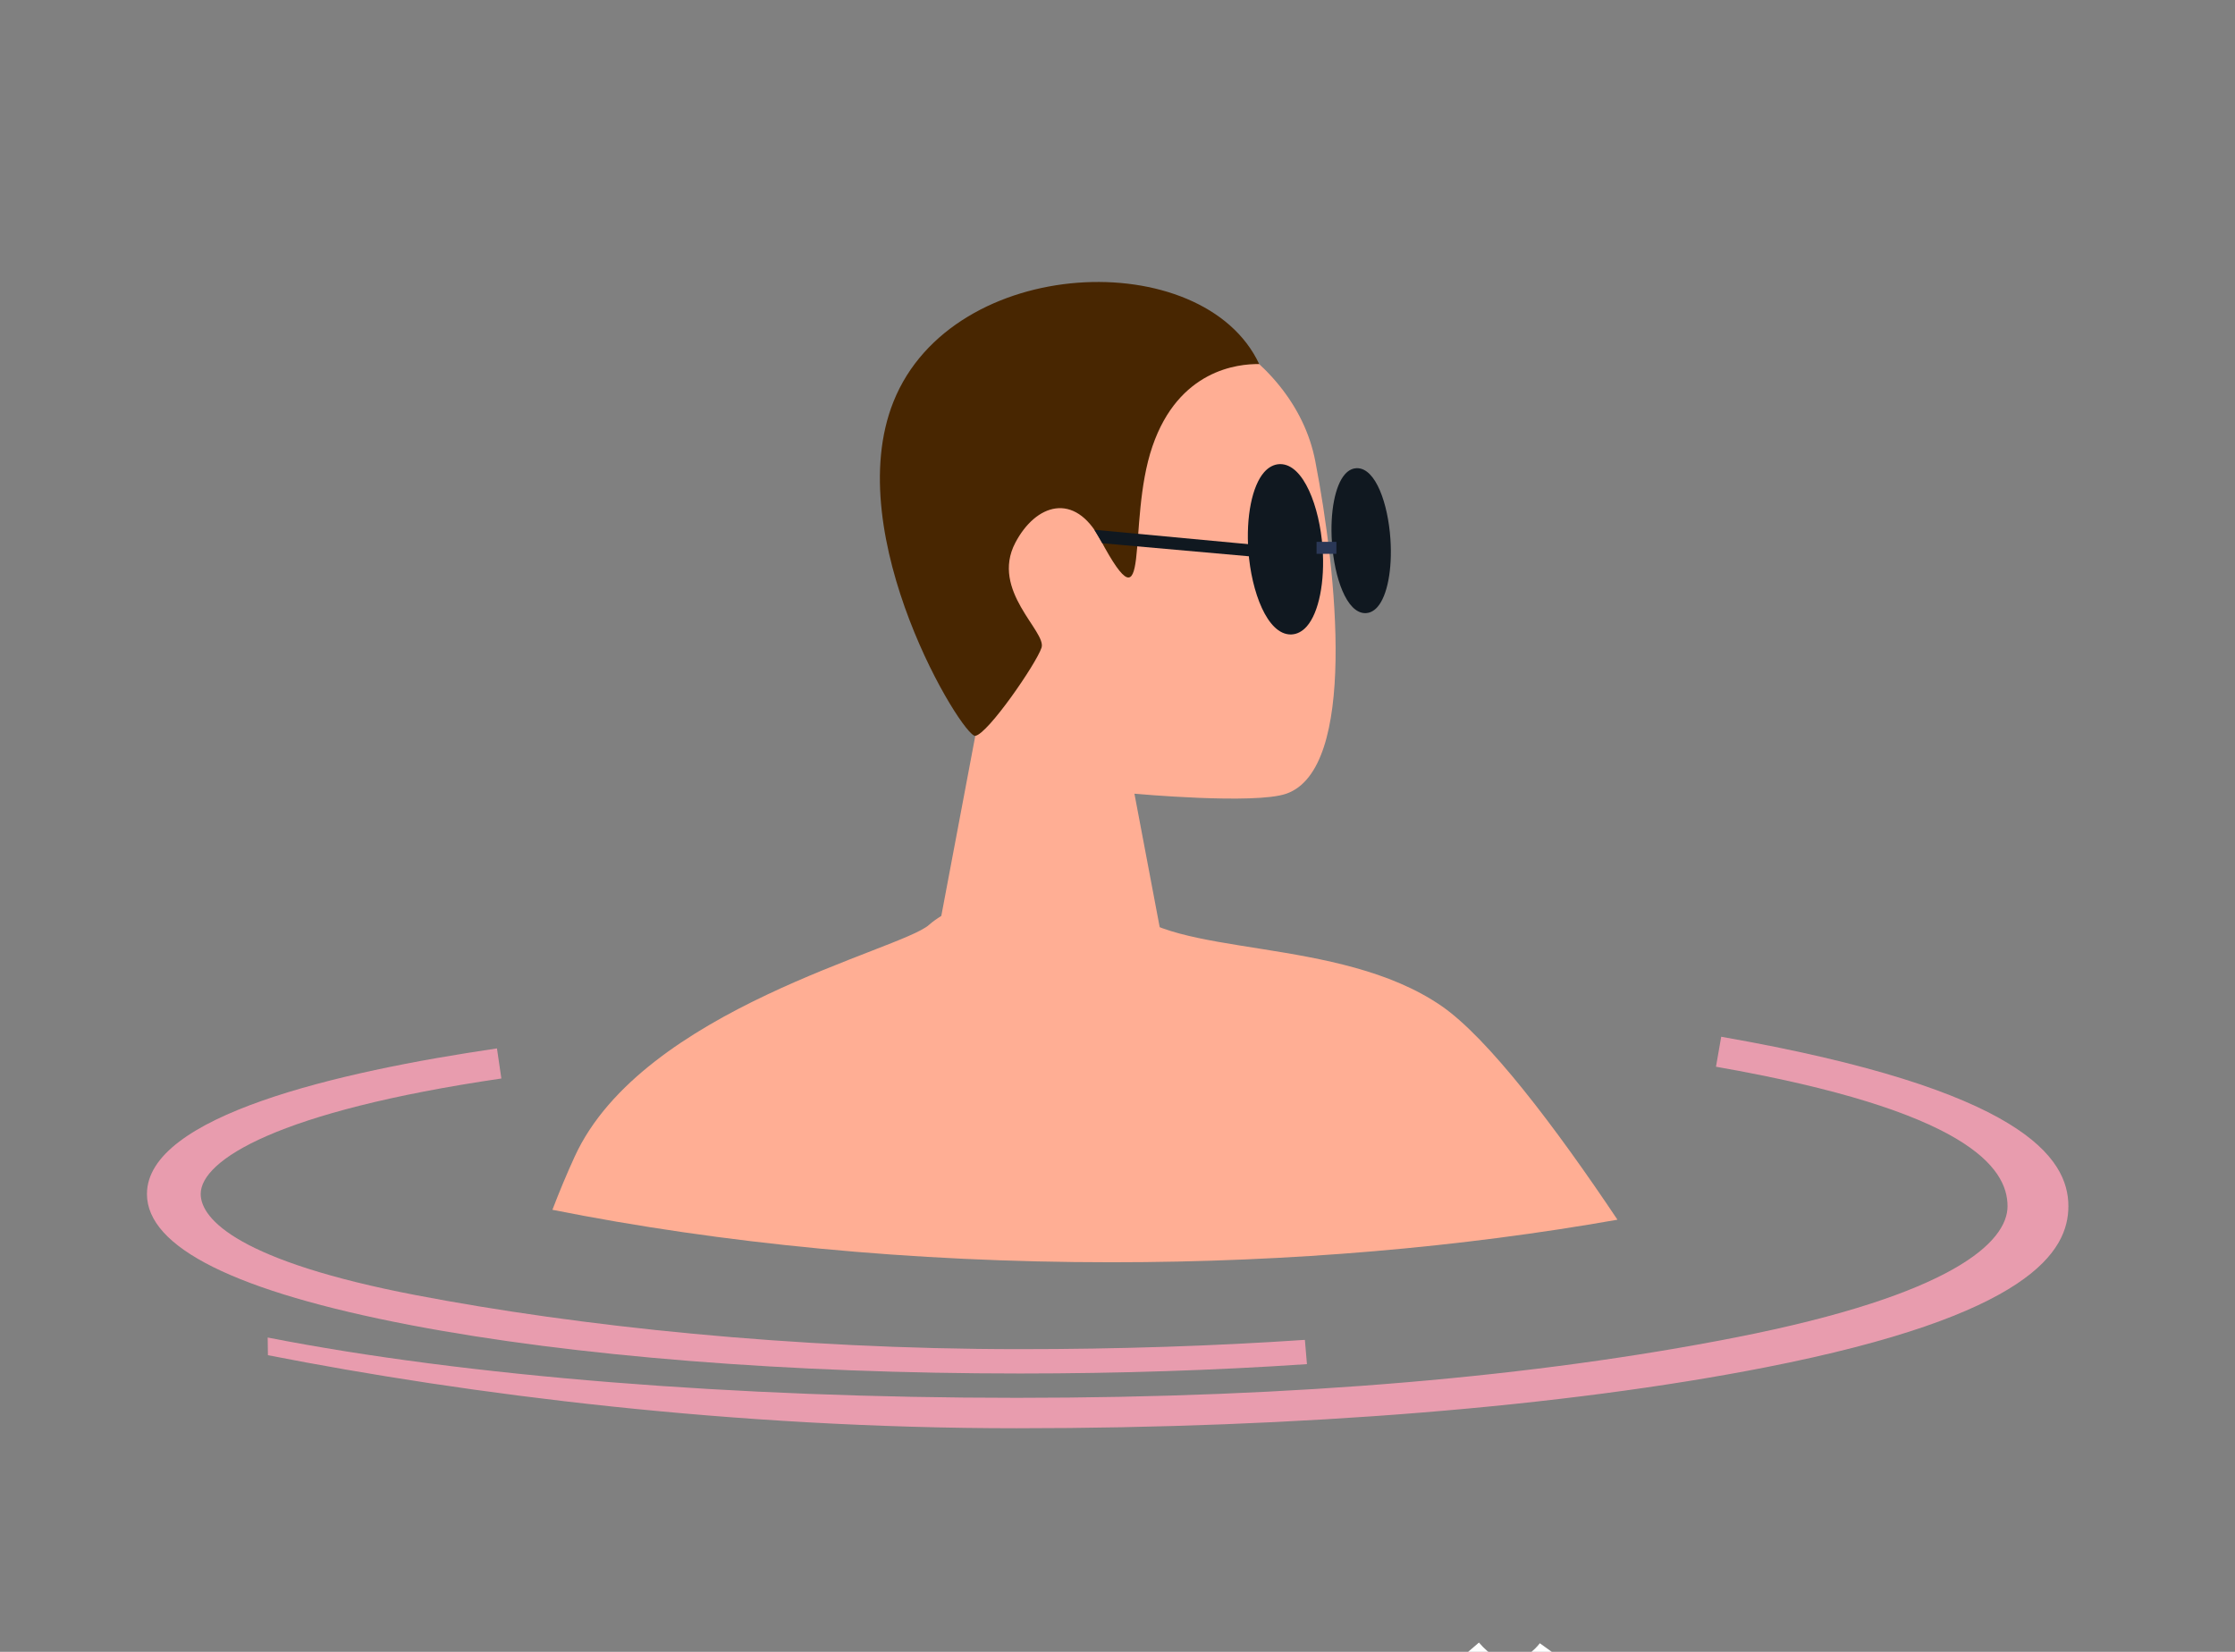 <?xml version="1.0" encoding="UTF-8"?>
<svg width="184px" height="136px" viewBox="0 0 184 136" version="1.1" xmlns="http://www.w3.org/2000/svg" xmlns:xlink="http://www.w3.org/1999/xlink">
    <rect x="0" y="0" width="184" height="136" fill="#808080" stroke="none"/>
    <title>Graphic/Options/Retirement</title>
    <g id="Graphic/Options/Retirement" stroke="none" stroke-width="1" fill="none" fill-rule="evenodd">
        <g id="Group-38" transform="translate(12, 23)">
            <path d="M112.291,115.475 C112.35,115.475 112.408,115.474 112.466,115.471 C114.682,115.373 116.122,113.391 116.182,113.307 L114.769,112.293 C114.759,112.307 113.746,113.679 112.38,113.734 C111.521,113.763 110.638,113.264 109.757,112.236 L108.436,113.367 C109.636,114.767 110.932,115.475 112.291,115.475" id="Fill-1" fill="#FFFFFF"></path>
            <path d="M71.988,90.083 C80.087,90.083 88.029,89.823 95.596,89.312 L95.427,87.314 C87.917,87.822 80.031,88.079 71.988,88.079 C53.196,88.079 35.541,86.179 22.275,83.639 C7.755,80.858 4.523,77.41 4.523,75.304 C4.523,72.516 10.85,68.496 29.276,65.795 L28.913,63.318 C15.767,65.244 0.098,68.887 0.098,75.304 C0.098,79.709 7.4,83.34 21.804,86.099 C35.221,88.668 53.043,90.083 71.988,90.083" id="Fill-20" fill="#E89CAE"></path>
            <path d="M71.699,94.591 C94.972,94.591 116.863,92.811 133.341,89.578 C155.199,85.291 158.283,79.995 158.283,76.306 C158.283,72.345 154.567,66.71 129.702,62.358 L129.271,64.826 C149.923,68.44 153.274,73.126 153.274,76.306 C153.274,79.218 148.862,83.589 130.855,87.121 C114.531,90.322 94.815,92.086 71.699,92.086 C48.583,92.086 26.362,90.322 10.038,87.121 L10.057,88.576 C26.535,91.809 48.427,94.591 71.699,94.591" id="Fill-22" fill="#E89CAE"></path>
            <path d="M75.243,2.132 C83.133,0.138 94.493,5.724 96.28,14.955 C98.066,24.186 99.745,40.298 93.898,42.347 C91.307,43.254 81.394,42.347 81.394,42.347 L83.479,53.364 L65.314,53.364 L68.293,37.583 C68.293,37.583 49.237,8.701 75.243,2.132" id="Fill-24" fill="#FFAE94"></path>
            <g id="Group-28" transform="translate(60.427, 0.117)" fill="#482601">
                <path d="M22.446,13.641 C20.263,20.022 22.474,29.382 18.148,21.286 C16.035,17.327 12.838,18.368 11.158,21.574 C9.092,25.517 13.76,28.884 13.318,30.213 C12.874,31.541 8.899,37.318 7.866,37.466 C6.833,37.613 -3.314,21.04 1.133,9.945 C5.999,-2.197 26.641,-2.972 31.24,6.859 C29.488,6.83 24.605,7.328 22.446,13.641" id="Fill-26"></path>
            </g>
            <path d="M100.399,27.481 C98.855,27.481 97.849,24.545 97.653,21.643 C97.486,19.165 97.907,16.968 98.726,16.045 C99.072,15.655 99.427,15.559 99.665,15.547 L99.724,15.546 C101.266,15.546 102.273,18.482 102.469,21.383 C102.637,23.862 102.216,26.06 101.396,26.982 C101.051,27.371 100.695,27.467 100.457,27.48 L100.399,27.481 Z" id="Fill-29" fill="#101820"></path>
            <path d="M94.26,29.237 C92.325,29.237 91.021,25.705 90.777,22.381 C90.568,19.553 91.079,16.998 92.078,15.871 C92.44,15.462 92.871,15.235 93.326,15.214 L93.397,15.212 C95.33,15.212 96.634,18.744 96.88,22.068 C97.088,24.896 96.577,27.451 95.578,28.578 C95.216,28.987 94.785,29.214 94.331,29.235 L94.26,29.237 Z" id="Fill-31" fill="#101820"></path>
            <polygon id="Fill-33" fill="#101820" points="91.226 22.836 78.75 21.727 78.095 20.617 91.311 21.853"></polygon>
            <polygon id="Fill-35" fill="#2A3756" points="96.388 22.598 98.02 22.598 98.02 21.611 96.388 21.611"></polygon>
            <path d="M106.66,59.814 C98.165,53.978 84.43,55.93 80.608,51.526 C76.782,47.122 66.801,51.06 64.48,53.148 C62.162,55.235 40.894,60.057 35.315,72.218 C34.661,73.643 34.049,75.116 33.478,76.605 C47.382,79.372 62.997,80.925 79.496,80.925 C94.295,80.925 108.38,79.676 121.16,77.421 C116.039,69.763 110.484,62.442 106.66,59.814" id="Fill-37" fill="#FFAE94"></path>
        </g>
    </g>
</svg>